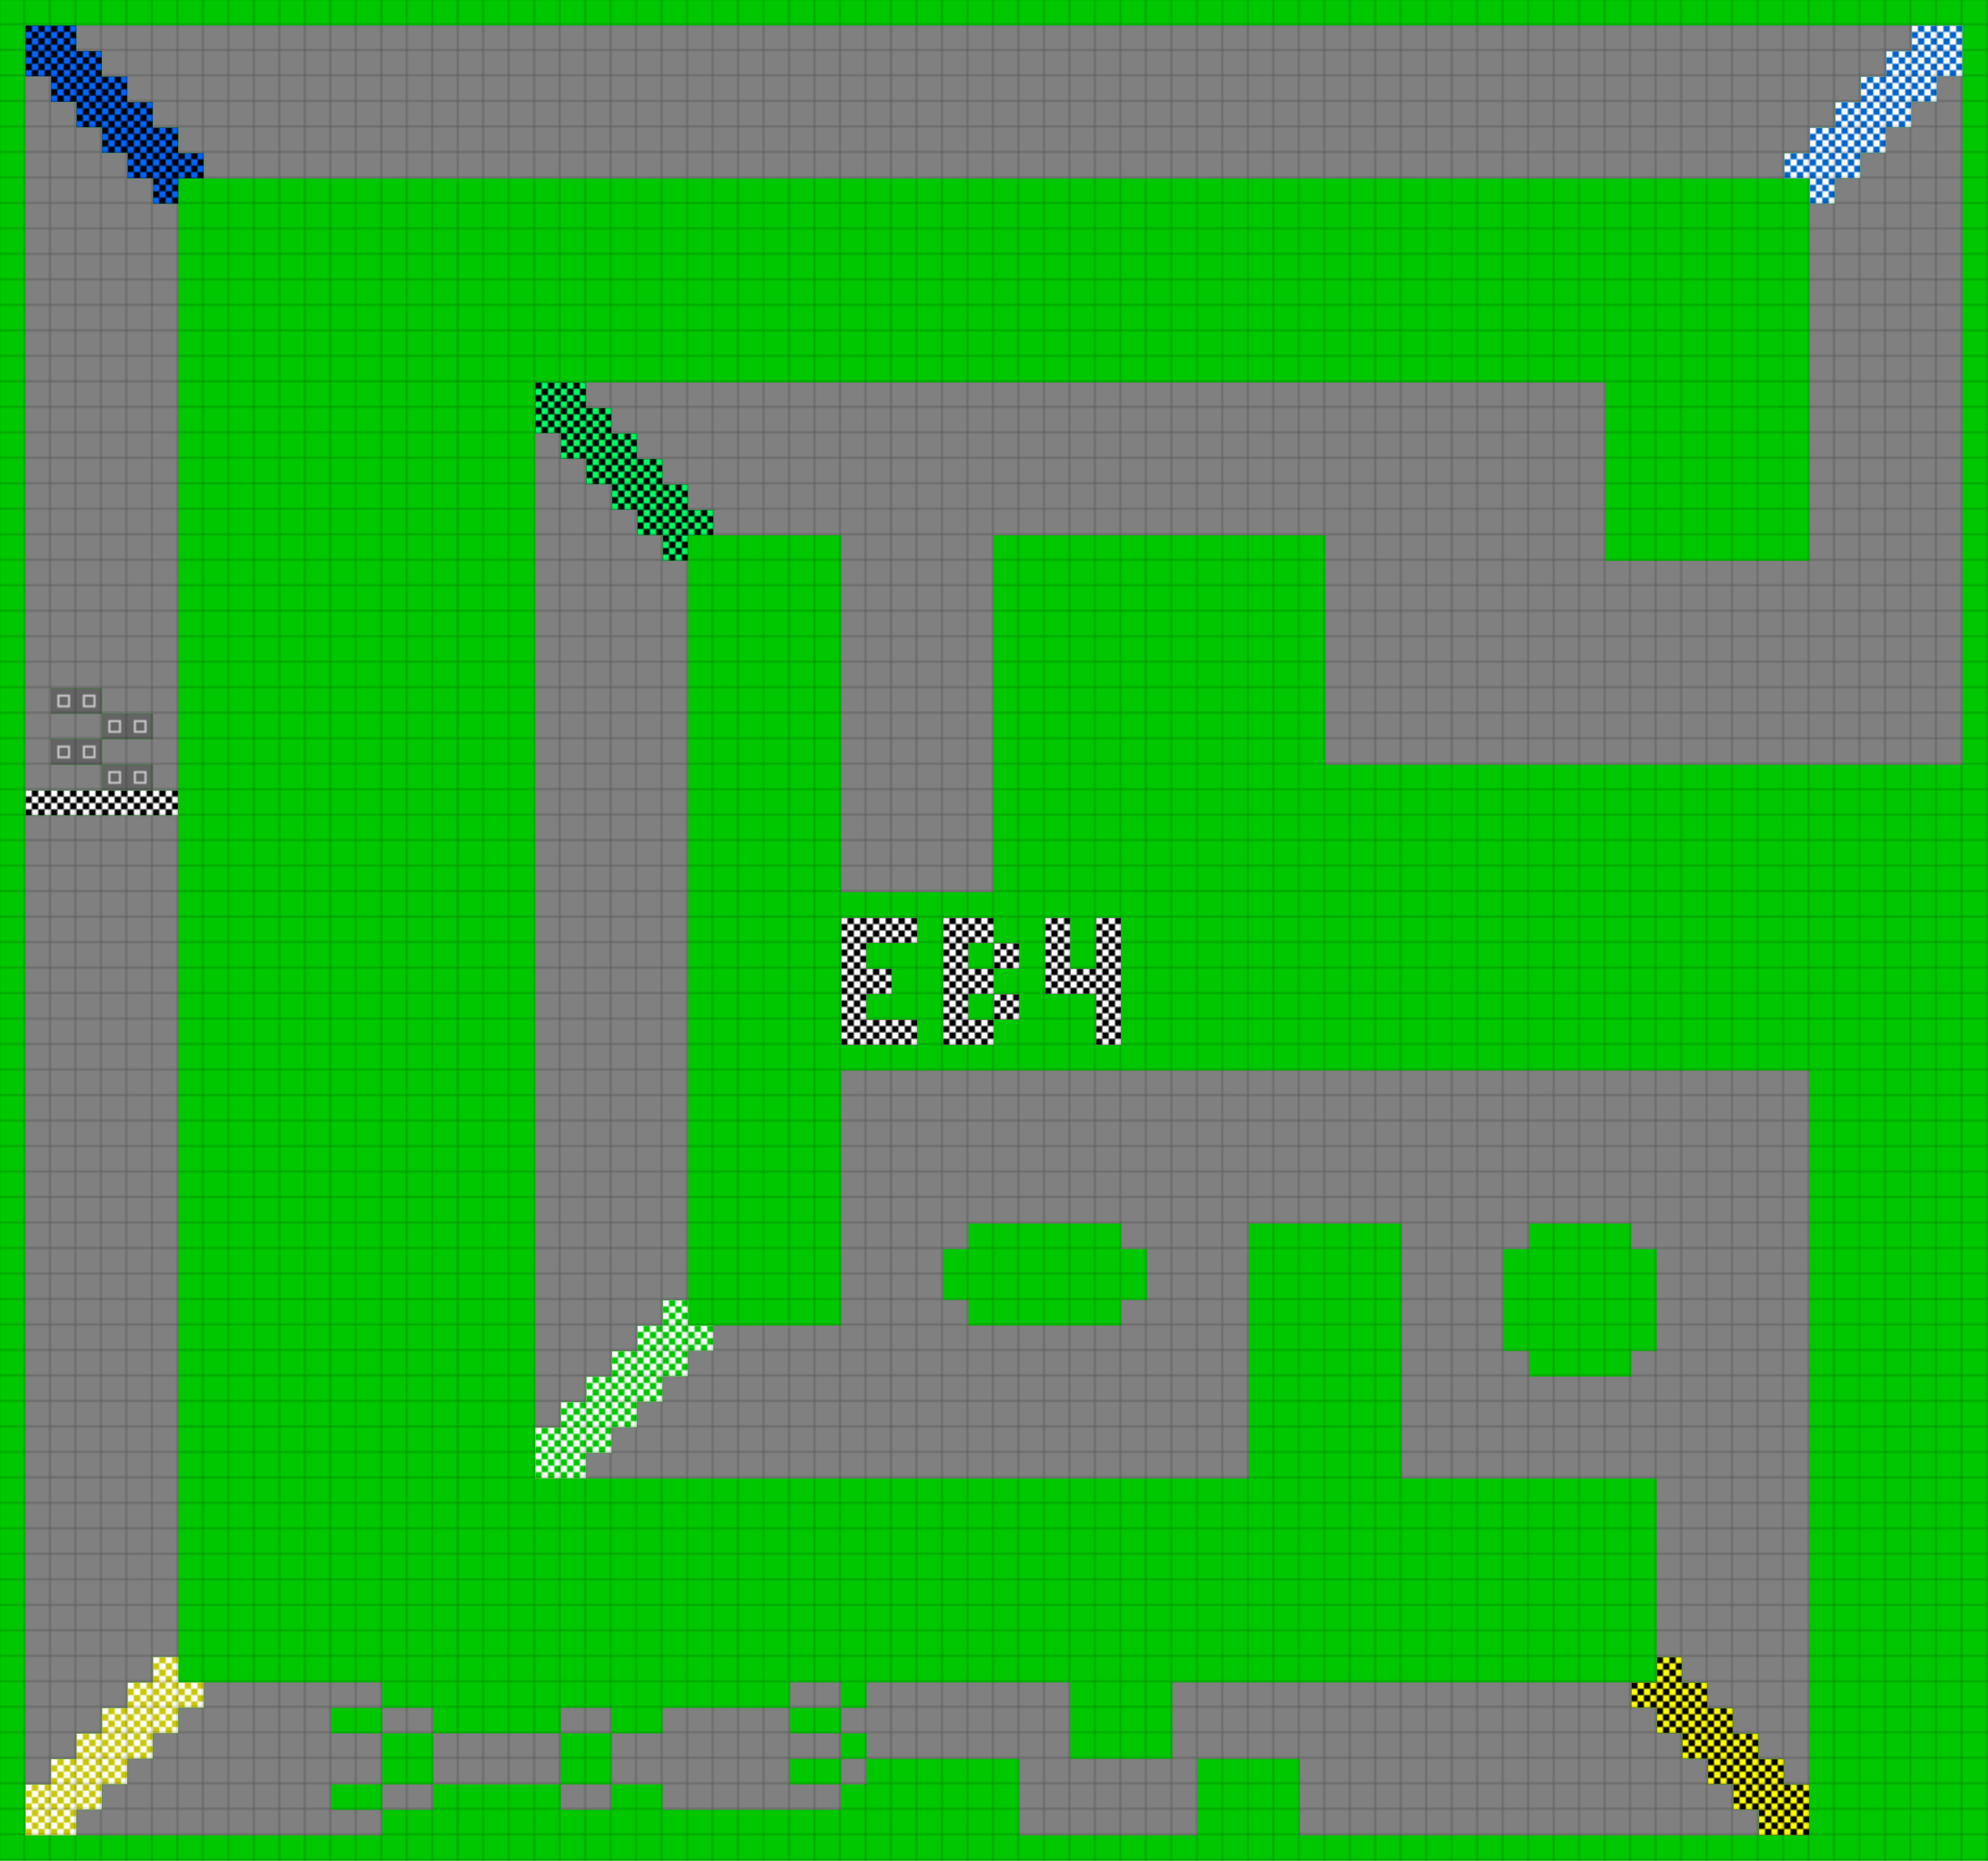 <svg height="876" width="936" id="mapSvgView" xmlns:xlink="http://www.w3.org/1999/xlink" version="1.1" xmlns="http://www.w3.org/2000/svg"> <defs> <style type="text/css"> .grass {fill: rgb(0, 200, 0);} .road {fill: rgb(128, 128, 128);} .start {fill: url(#startPattern)} .finish {fill: url(#finishPattern)} .mud {fill: rgb(100, 70, 0);} .sand {fill: rgb(230, 230, 115);} .water {fill: blue;} .earth {fill: brown;} .night {fill: black;} .parc {fill: rgb(200, 200, 200);} .cp1color {fill: rgb(0, 102, 255);} .cp2color {fill: rgb(0, 100, 200);} .cp3color {fill: rgb(0, 255, 102);} .cp4color {fill: rgb(0, 200, 0);} .cp5color {fill: rgb(255, 255, 0);} .cp6color {fill: rgb(200, 200, 0);} .cp7color {fill: rgb(255, 0, 0);} .cp8color {fill: rgb(200, 0, 0);} .cp9color {fill: rgb(255, 0, 255);} .cp1 {fill: url(#cp1pattern);} .cp2 {fill: url(#cp2pattern);} .cp3 {fill: url(#cp3pattern);} .cp4 {fill: url(#cp4pattern);} .cp5 {fill: url(#cp5pattern);} .cp6 {fill: url(#cp6pattern);} .cp7 {fill: url(#cp7pattern);} .cp8 {fill: url(#cp8pattern);} .cp9 {fill: url(#cp9pattern);} .primaryColor {fill: rgb(0, 255, 102);} </style> <pattern y="0" x="0" height="12" width="12" patternUnits="userSpaceOnUse" id="grid"> <line stroke-width="1" stroke="black" y2="12" x2="12" y1="0" x1="12"></line> <line stroke-width="1" stroke="black" y2="12" x2="12" y1="12" x1="0"></line> </pattern> <pattern y="0" x="0" height="12" width="12" patternUnits="userSpaceOnUse" id="finishPattern"> <rect fill="black" height="12" width="12" y="0" x="0"></rect> <path fill="white" d="M0,0L3,0L3,3L0,3L0,0M6,0L9,0L9,3L6,3L6,0M3,3L6,3L6,6L3,6L3,3M9,3L12,3L12,6L9,6L9,3"></path> <path fill="white" d="M0,6L3,6L3,9L0,9L0,6M6,6L9,6L9,9L6,9L6,6M3,9L6,9L6,12L3,12L3,9M9,9L12,9L12,12L9,12L9,9"></path> </pattern> <pattern y="0" x="0" height="12" width="12" patternUnits="userSpaceOnUse" id="startPattern"> <rect fill="rgb(100,100,100)" height="12" width="12" y="0" x="0"></rect> <rect stroke-width="1" stroke="rgb(200,200,200)" fill="none" height="5" width="5" y="3.5" x="3.5"></rect> &gt; </pattern> <pattern y="0" x="0" height="12" width="12" patternUnits="userSpaceOnUse" id="cp1pattern"> <rect class="cp1color" height="12" width="12" y="0" x="0"></rect> <path fill="black" d="M0,0L3,0L3,3L0,3L0,0M6,0L9,0L9,3L6,3L6,0M3,3L6,3L6,6L3,6L3,3M9,3L12,3L12,6L9,6L9,3"></path> <path fill="black" d="M0,6L3,6L3,9L0,9L0,6M6,6L9,6L9,9L6,9L6,6M3,9L6,9L6,12L3,12L3,9M9,9L12,9L12,12L9,12L9,9"></path> </pattern> <pattern y="0" x="0" height="12" width="12" patternUnits="userSpaceOnUse" id="cp2pattern"> <rect class="cp2color" height="12" width="12" y="0" x="0"></rect> <path fill="white" d="M0,0L3,0L3,3L0,3L0,0M6,0L9,0L9,3L6,3L6,0M3,3L6,3L6,6L3,6L3,3M9,3L12,3L12,6L9,6L9,3"></path> <path fill="white" d="M0,6L3,6L3,9L0,9L0,6M6,6L9,6L9,9L6,9L6,6M3,9L6,9L6,12L3,12L3,9M9,9L12,9L12,12L9,12L9,9"></path> </pattern> <pattern y="0" x="0" height="12" width="12" patternUnits="userSpaceOnUse" id="cp3pattern"> <rect class="cp3color" height="12" width="12" y="0" x="0"></rect> <path fill="black" d="M0,0L3,0L3,3L0,3L0,0M6,0L9,0L9,3L6,3L6,0M3,3L6,3L6,6L3,6L3,3M9,3L12,3L12,6L9,6L9,3"></path> <path fill="black" d="M0,6L3,6L3,9L0,9L0,6M6,6L9,6L9,9L6,9L6,6M3,9L6,9L6,12L3,12L3,9M9,9L12,9L12,12L9,12L9,9"></path> </pattern> <pattern y="0" x="0" height="12" width="12" patternUnits="userSpaceOnUse" id="cp4pattern"> <rect class="cp4color" height="12" width="12" y="0" x="0"></rect> <path fill="white" d="M0,0L3,0L3,3L0,3L0,0M6,0L9,0L9,3L6,3L6,0M3,3L6,3L6,6L3,6L3,3M9,3L12,3L12,6L9,6L9,3"></path> <path fill="white" d="M0,6L3,6L3,9L0,9L0,6M6,6L9,6L9,9L6,9L6,6M3,9L6,9L6,12L3,12L3,9M9,9L12,9L12,12L9,12L9,9"></path> </pattern> <pattern y="0" x="0" height="12" width="12" patternUnits="userSpaceOnUse" id="cp5pattern"> <rect class="cp5color" height="12" width="12" y="0" x="0"></rect> <path fill="black" d="M0,0L3,0L3,3L0,3L0,0M6,0L9,0L9,3L6,3L6,0M3,3L6,3L6,6L3,6L3,3M9,3L12,3L12,6L9,6L9,3"></path> <path fill="black" d="M0,6L3,6L3,9L0,9L0,6M6,6L9,6L9,9L6,9L6,6M3,9L6,9L6,12L3,12L3,9M9,9L12,9L12,12L9,12L9,9"></path> </pattern> <pattern y="0" x="0" height="12" width="12" patternUnits="userSpaceOnUse" id="cp6pattern"> <rect class="cp6color" height="12" width="12" y="0" x="0"></rect> <path fill="white" d="M0,0L3,0L3,3L0,3L0,0M6,0L9,0L9,3L6,3L6,0M3,3L6,3L6,6L3,6L3,3M9,3L12,3L12,6L9,6L9,3"></path> <path fill="white" d="M0,6L3,6L3,9L0,9L0,6M6,6L9,6L9,9L6,9L6,6M3,9L6,9L6,12L3,12L3,9M9,9L12,9L12,12L9,12L9,9"></path> </pattern> <pattern y="0" x="0" height="12" width="12" patternUnits="userSpaceOnUse" id="cp7pattern"> <rect class="cp7color" height="12" width="12" y="0" x="0"></rect> <path fill="black" d="M0,0L3,0L3,3L0,3L0,0M6,0L9,0L9,3L6,3L6,0M3,3L6,3L6,6L3,6L3,3M9,3L12,3L12,6L9,6L9,3"></path> <path fill="black" d="M0,6L3,6L3,9L0,9L0,6M6,6L9,6L9,9L6,9L6,6M3,9L6,9L6,12L3,12L3,9M9,9L12,9L12,12L9,12L9,9"></path> </pattern> <pattern y="0" x="0" height="12" width="12" patternUnits="userSpaceOnUse" id="cp8pattern"> <rect class="cp8color" height="12" width="12" y="0" x="0"></rect> <path fill="white" d="M0,0L3,0L3,3L0,3L0,0M6,0L9,0L9,3L6,3L6,0M3,3L6,3L6,6L3,6L3,3M9,3L12,3L12,6L9,6L9,3"></path> <path fill="white" d="M0,6L3,6L3,9L0,9L0,6M6,6L9,6L9,9L6,9L6,6M3,9L6,9L6,12L3,12L3,9M9,9L12,9L12,12L9,12L9,9"></path> </pattern> <pattern y="0" x="0" height="12" width="12" patternUnits="userSpaceOnUse" id="cp9pattern"> <rect class="cp9color" height="12" width="12" y="0" x="0"></rect> <path fill="black" d="M0,0L3,0L3,3L0,3L0,0M6,0L9,0L9,3L6,3L6,0M3,3L6,3L6,6L3,6L3,3M9,3L12,3L12,6L9,6L9,3"></path> <path fill="black" d="M0,6L3,6L3,9L0,9L0,6M6,6L9,6L9,9L6,9L6,6M3,9L6,9L6,12L3,12L3,9M9,9L12,9L12,12L9,12L9,9"></path> </pattern> </defs> <rect height="100%" width="100%" y="0" x="0" class="grass" id="mainfill"></rect> <g id="paths"><path class="cp1" d="M12,12L12,12L36,12L36,24L48,24L48,36L60,36L60,48L72,48L72,60L84,60L84,72L96,72L96,84L84,84L84,96L72,96L72,84L60,84L60,72L48,72L48,60L36,60L36,48L24,48L24,36L12,36Z"></path><path class="cp2" d="M900,12L900,12L924,12L924,36L912,36L912,48L900,48L900,60L888,60L888,72L876,72L876,84L864,84L864,96L852,96L852,84L840,84L840,72L852,72L852,60L864,60L864,48L876,48L876,36L888,36L888,24L900,24Z"></path><path class="cp3" d="M252,180L252,180L276,180L276,192L288,192L288,204L300,204L300,216L312,216L312,228L324,228L324,240L336,240L336,252L324,252L324,264L312,264L312,252L300,252L300,240L288,240L288,228L276,228L276,216L264,216L264,204L252,204Z"></path><path class="cp4" d="M312,612L312,612L324,612L324,624L336,624L336,636L324,636L324,648L312,648L312,660L300,660L300,672L288,672L288,684L276,684L276,696L252,696L252,672L264,672L264,660L276,660L276,648L288,648L288,636L300,636L300,624L312,624Z"></path><path class="cp5" d="M780,780L780,780L792,780L792,792L804,792L804,804L816,804L816,816L828,816L828,828L840,828L840,840L852,840L852,864L828,864L828,852L816,852L816,840L804,840L804,828L792,828L792,816L780,816L780,804L768,804L768,792L780,792Z"></path><path class="cp6" d="M72,780L72,780L84,780L84,792L96,792L96,804L84,804L84,816L72,816L72,828L60,828L60,840L48,840L48,852L36,852L36,864L12,864L12,840L24,840L24,828L36,828L36,816L48,816L48,804L60,804L60,792L72,792Z"></path><path class="road" d="M36,12L36,12L900,12L900,24L888,24L888,36L876,36L876,48L864,48L864,60L852,60L852,72L840,72L840,84L96,84L96,72L84,72L84,60L72,60L72,48L60,48L60,36L48,36L48,24L36,24L36,12M12,36L12,36L24,36L24,48L36,48L36,60L48,60L48,72L60,72L60,84L72,84L72,96L84,96L84,372L72,372L72,360L48,360L48,348L24,348L24,360L48,360L48,372L12,372L12,36M912,36L912,36L924,36L924,360L624,360L624,252L468,252L468,420L396,420L396,252L336,252L336,240L324,240L324,228L312,228L312,216L300,216L300,204L288,204L288,192L276,192L276,180L756,180L756,264L852,264L852,96L864,96L864,84L876,84L876,72L888,72L888,60L900,60L900,48L912,48L912,36M252,204L252,204L264,204L264,216L276,216L276,228L288,228L288,240L300,240L300,252L312,252L312,264L324,264L324,612L312,612L312,624L300,624L300,636L288,636L288,648L276,648L276,660L264,660L264,672L252,672L252,204M36,324L36,324L24,324L24,336L48,336L48,324L36,324M60,336L60,336L48,336L48,348L72,348L72,336L60,336M12,384L12,384L84,384L84,780L72,780L72,792L60,792L60,804L48,804L48,816L36,816L36,828L24,828L24,840L12,840L12,384M396,504L396,504L852,504L852,840L840,840L840,828L828,828L828,816L816,816L816,804L804,804L804,792L792,792L792,780L780,780L780,696L660,696L660,576L588,576L588,696L276,696L276,684L288,684L288,672L300,672L300,660L312,660L312,648L324,648L324,636L336,636L336,624L396,624L396,504M468,576L468,576L456,576L456,588L444,588L444,612L456,612L456,624L528,624L528,612L540,612L540,588L528,588L528,576L468,576M732,576L732,576L720,576L720,588L708,588L708,636L720,636L720,648L768,648L768,636L780,636L780,588L768,588L768,576L732,576M96,792L96,792L180,792L180,804L156,804L156,816L180,816L180,804L204,804L204,816L180,816L180,840L156,840L156,852L180,852L180,840L204,840L204,816L264,816L264,804L288,804L288,816L264,816L264,840L204,840L204,852L180,852L180,864L36,864L36,852L48,852L48,840L60,840L60,828L72,828L72,816L84,816L84,804L96,804L96,792M372,792L372,792L396,792L396,804L372,804L372,792M372,804L372,804L372,816L396,816L396,804L408,804L408,792L504,792L504,828L552,828L552,792L768,792L768,804L780,804L780,816L792,816L792,828L804,828L804,840L816,840L816,852L828,852L828,864L612,864L612,828L564,828L564,864L480,864L480,828L408,828L408,816L396,816L396,828L372,828L372,840L396,840L396,828L408,828L408,840L396,840L396,852L312,852L312,840L288,840L288,816L312,816L312,804L372,804M264,840L264,840L288,840L288,852L264,852Z"></path><path class="start" d="M24,324L24,324L48,324L48,336L24,336L24,324M48,336L48,336L72,336L72,348L48,348L48,336M48,348L48,348L48,360L24,360L24,348L48,348M48,360L48,360L72,360L72,372L48,372Z"></path><path class="finish" d="M12,372L12,372L84,372L84,384L12,384L12,372M396,432L396,432L432,432L432,444L408,444L408,456L420,456L420,468L408,468L408,480L432,480L432,492L396,492L396,432M444,432L444,432L468,432L468,444L456,444L456,456L468,456L468,444L480,444L480,456L468,456L468,468L456,468L456,480L468,480L468,468L480,468L480,480L468,480L468,492L444,492L444,432M492,432L492,432L504,432L504,456L516,456L516,432L528,432L528,492L516,492L516,468L492,468Z"></path></g> <rect opacity=".3" fill="url(#grid)" height="100%" width="100%" y="0" x="0"></rect></svg>